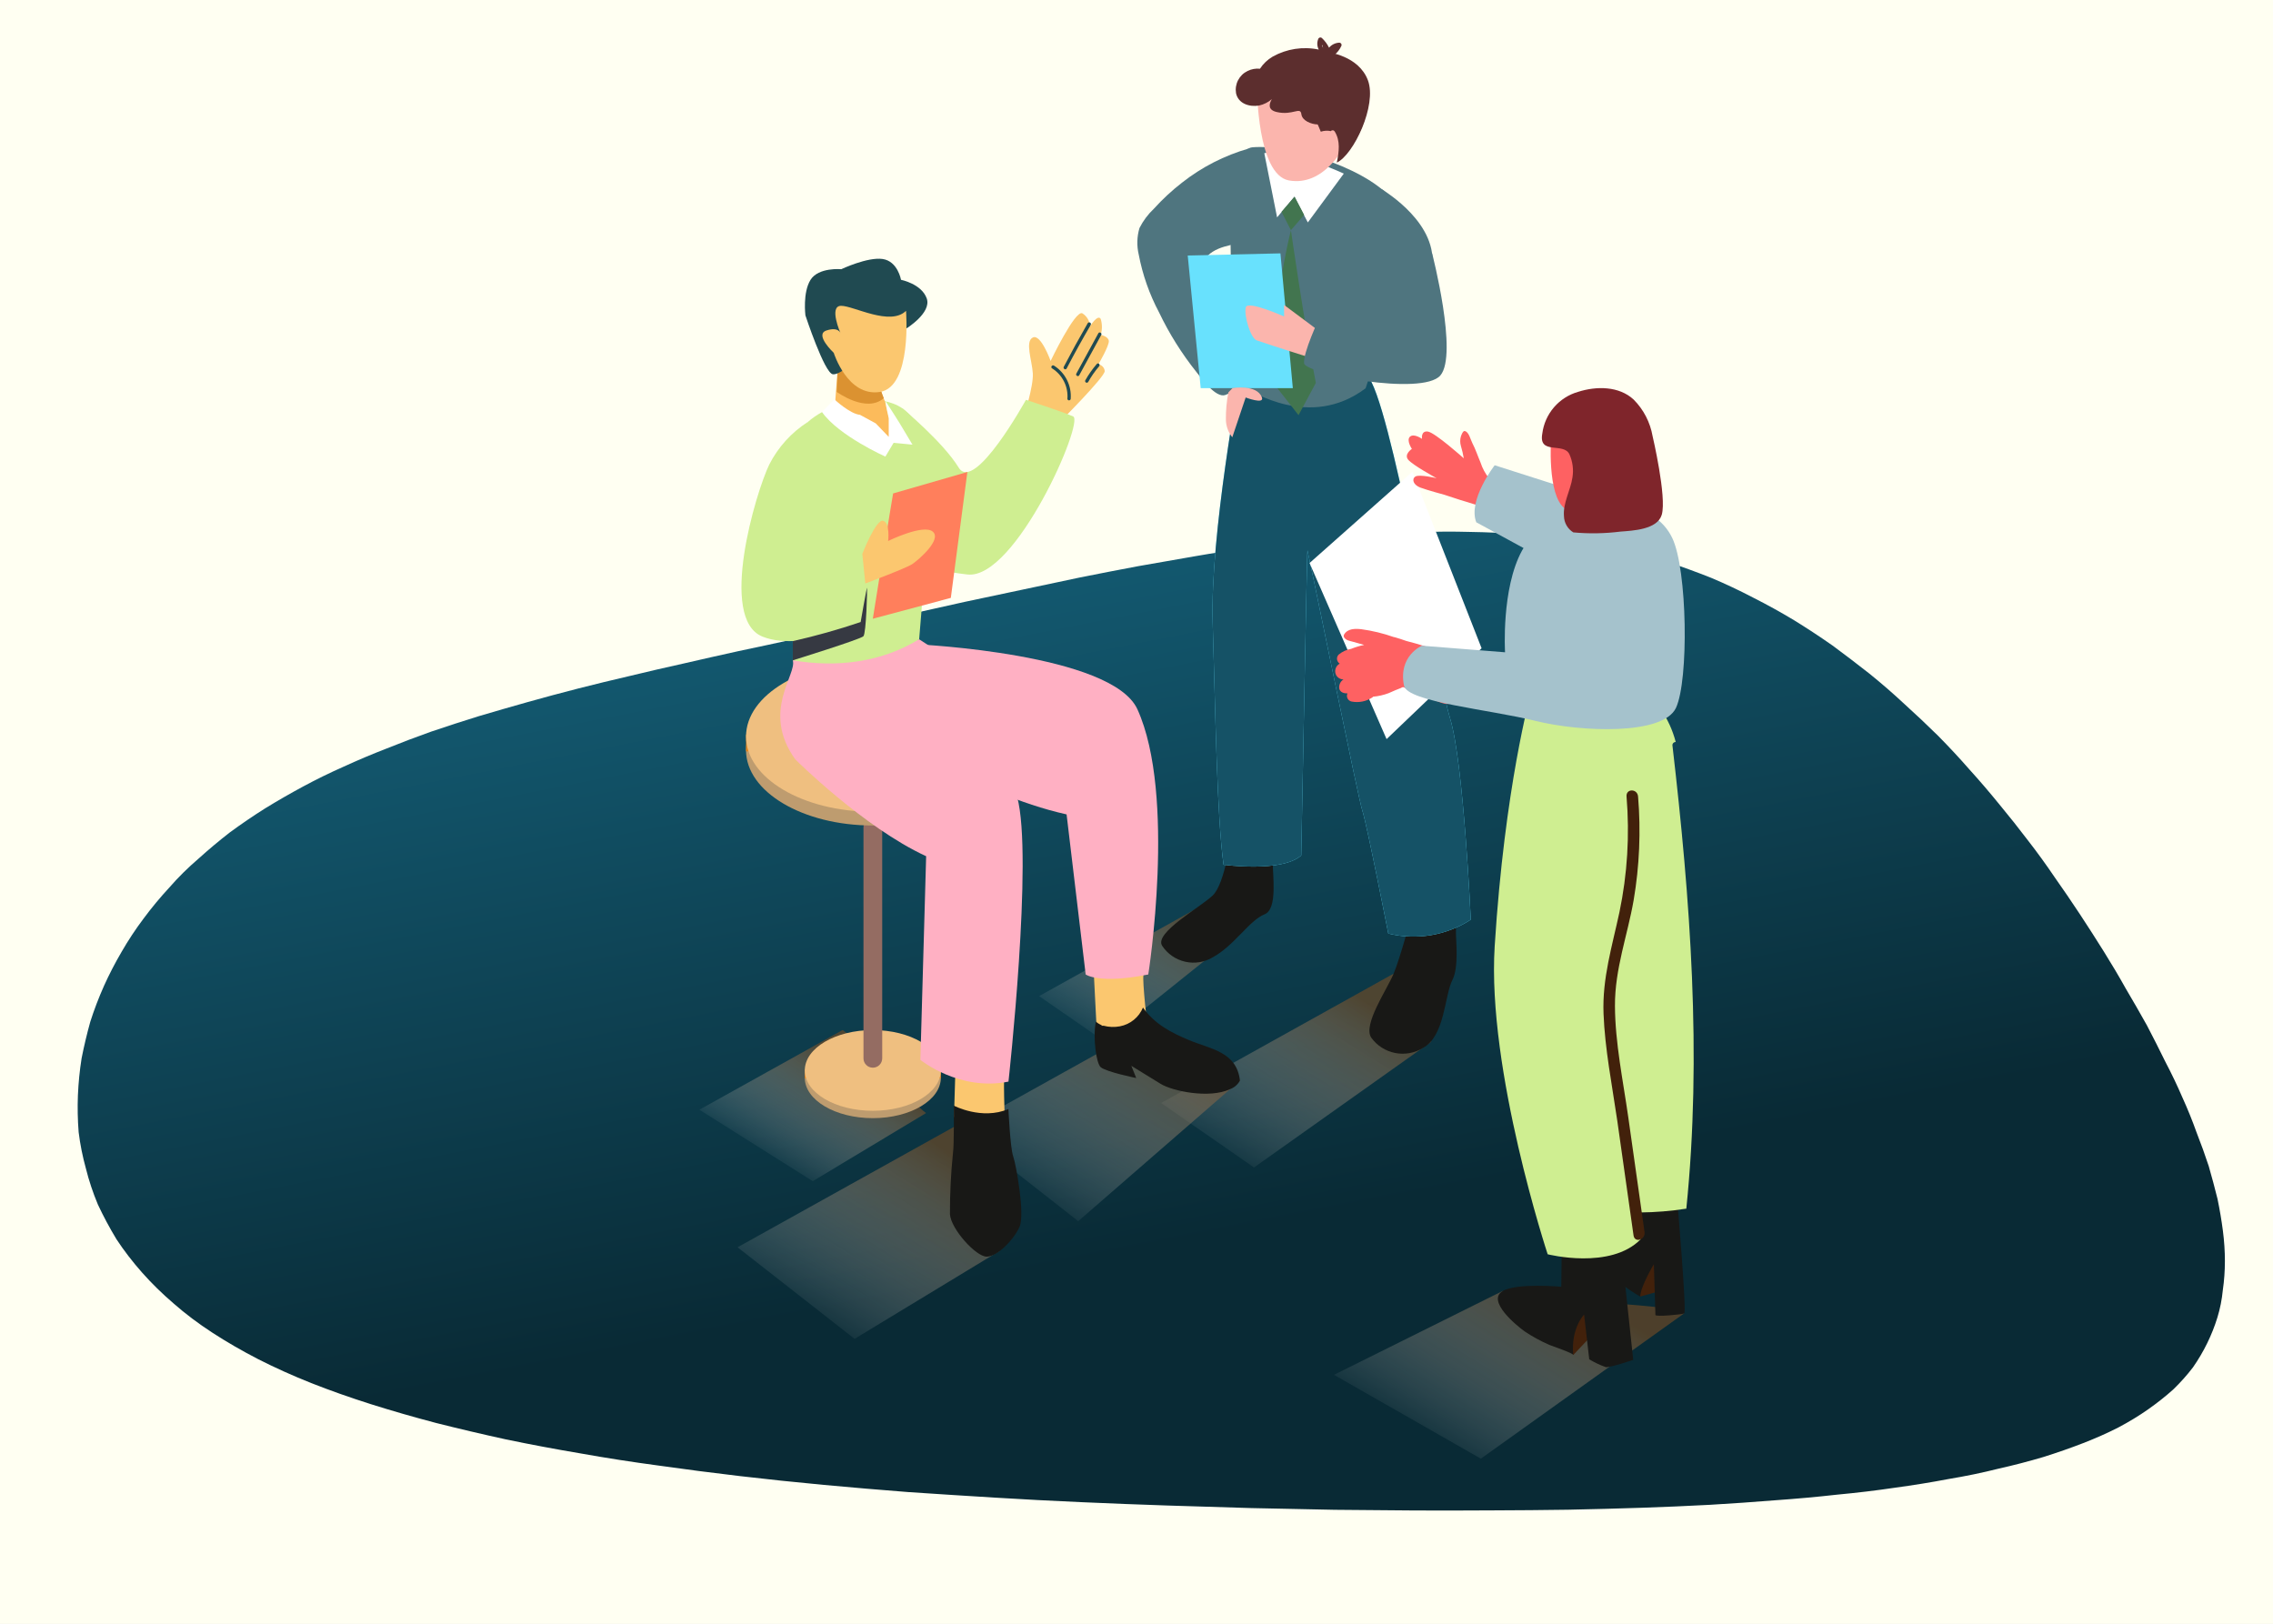 <svg width="182" height="130" viewBox="0 0 182 130" fill="none" xmlns="http://www.w3.org/2000/svg">
<rect x="0" y="0" width="182" height="130" fill="#333333" stroke="none"/>
<g clip-path="url(#clip0_2049_1752)">
<rect width="1556" height="4011" transform="translate(-1122 -2974)" fill="white"/>
<path d="M-1117 -261H441V666H-1117V-261Z" fill="url(#paint0_linear_2049_1752)"/>
<path fill-rule="evenodd" clip-rule="evenodd" d="M-431.086 387.195C-429.631 387.611 -428.113 387.985 -426.53 388.317C-424.907 388.652 -423.222 388.953 -421.473 389.22C-419.685 389.489 -417.835 389.732 -415.923 389.949C-414.008 390.15 -412.052 390.332 -410.054 390.493C-408.015 390.641 -405.933 390.762 -403.809 390.855C-401.647 390.966 -399.461 391.04 -397.251 391.077C-395.043 391.13 -392.792 391.163 -390.5 391.175C-388.209 391.187 -385.894 391.178 -383.558 391.148C-381.221 391.117 -378.864 391.073 -376.484 391.015C-374.143 390.939 -371.781 390.856 -369.398 390.768C-367.015 390.679 -364.631 390.575 -362.245 390.457C-359.859 390.338 -357.491 390.21 -355.143 390.073C-352.794 389.937 -350.485 389.798 -348.215 389.656C-345.903 389.502 -343.612 389.346 -341.34 389.189C-339.106 389.015 -336.911 388.845 -334.757 388.68C-332.562 388.503 -330.426 388.322 -328.349 388.137C-326.232 387.955 -324.174 387.769 -322.175 387.579C-320.135 387.377 -318.154 387.17 -316.232 386.96C-314.31 386.75 -312.426 386.529 -310.581 386.299C-308.775 386.066 -307.007 385.822 -305.277 385.569C-303.55 385.331 -301.879 385.073 -300.266 384.797C-298.615 384.539 -297.041 384.26 -295.543 383.961C-294.048 383.677 -292.609 383.374 -291.228 383.052C-289.809 382.748 -288.486 382.422 -287.26 382.075C-285.996 381.745 -284.79 381.397 -283.64 381.029C-282.53 380.659 -281.478 380.277 -280.484 379.884C-279.49 379.491 -278.573 379.086 -277.734 378.667C-276.893 378.234 -276.13 377.787 -275.445 377.328C-274.759 376.869 -274.132 376.399 -273.562 375.917C-273.032 375.433 -272.559 374.929 -272.143 374.407C-271.766 373.882 -271.448 373.346 -271.187 372.798C-270.926 372.25 -270.723 371.691 -270.579 371.12C-270.434 370.549 -270.367 369.966 -270.377 369.37C-270.349 368.777 -270.378 368.172 -270.465 367.555C-270.552 366.939 -270.698 366.311 -270.901 365.672C-271.104 365.033 -271.346 364.383 -271.626 363.724C-271.945 363.062 -272.284 362.399 -272.643 361.734C-273.04 361.067 -273.476 360.39 -273.951 359.702C-274.386 359.017 -274.879 358.321 -275.431 357.613C-275.944 356.923 -276.516 356.222 -277.146 355.509C-277.736 354.799 -278.346 354.087 -278.976 353.374C-279.645 352.659 -280.334 351.942 -281.042 351.224C-281.711 350.509 -282.419 349.791 -283.167 349.07C-283.914 348.35 -284.681 347.628 -285.468 346.905C-286.255 346.182 -287.062 345.465 -287.89 344.754C-288.678 344.047 -289.507 343.351 -290.378 342.668C-291.247 341.97 -292.137 341.286 -293.048 340.616C-293.958 339.931 -294.89 339.267 -295.844 338.624C-296.759 337.985 -297.715 337.357 -298.712 336.743C-299.71 336.143 -300.73 335.557 -301.772 334.986C-302.774 334.416 -303.818 333.867 -304.904 333.338C-305.991 332.825 -307.08 332.326 -308.171 331.842C-309.304 331.371 -310.439 330.931 -311.578 330.521C-312.756 330.108 -313.939 329.733 -315.126 329.396C-316.311 329.044 -317.521 328.728 -318.754 328.449C-320.028 328.182 -321.306 327.946 -322.587 327.74C-323.87 327.55 -325.177 327.396 -326.507 327.278C-327.838 327.161 -329.174 327.081 -330.513 327.039C-331.894 327.01 -333.278 327.011 -334.665 327.043C-336.092 327.072 -337.523 327.138 -338.959 327.243C-340.393 327.333 -341.831 327.46 -343.273 327.625C-344.755 327.788 -346.239 327.973 -347.726 328.182C-349.213 328.39 -350.703 328.621 -352.195 328.874C-353.689 329.143 -355.204 329.426 -356.741 329.722C-358.276 330.003 -359.814 330.315 -361.356 330.657C-362.857 330.987 -364.378 331.322 -365.92 331.664C-367.464 332.021 -369.008 332.386 -370.554 332.758C-372.101 333.146 -373.648 333.533 -375.195 333.92C-376.742 334.308 -378.289 334.695 -379.837 335.083C-381.344 335.473 -382.873 335.869 -384.422 336.271C-385.93 336.661 -387.457 337.05 -389.004 337.438C-390.512 337.828 -392.019 338.21 -393.525 338.585C-394.992 338.962 -396.479 339.338 -397.985 339.713C-399.452 340.091 -400.899 340.469 -402.327 340.849C-403.794 341.227 -405.221 341.607 -406.61 341.989C-408.037 342.369 -409.426 342.752 -410.775 343.137C-412.165 343.534 -413.516 343.935 -414.827 344.337C-416.139 344.74 -417.431 345.144 -418.703 345.55C-419.978 345.97 -421.233 346.399 -422.47 346.838C-423.667 347.279 -424.847 347.736 -426.008 348.209C-427.168 348.668 -428.291 349.144 -429.375 349.638C-430.459 350.117 -431.505 350.621 -432.515 351.15C-433.525 351.68 -434.496 352.219 -435.43 352.769C-436.364 353.334 -437.262 353.916 -438.122 354.517C-438.942 355.119 -439.725 355.74 -440.471 356.378C-441.256 357.014 -441.965 357.677 -442.598 358.369C-443.27 359.058 -443.885 359.765 -444.444 360.492C-445 361.204 -445.5 361.942 -445.944 362.707C-446.386 363.457 -446.769 364.21 -447.094 364.968C-447.42 365.74 -447.687 366.516 -447.895 367.297C-448.065 368.079 -448.194 368.857 -448.282 369.63C-448.332 370.405 -448.323 371.184 -448.255 371.967C-448.185 372.735 -448.055 373.499 -447.866 374.26C-447.636 375.008 -447.326 375.753 -446.937 376.496C-446.586 377.221 -446.154 377.936 -445.642 378.641C-445.089 379.334 -444.475 380.015 -443.801 380.685C-443.086 381.343 -442.289 381.975 -441.409 382.582C-440.53 383.189 -439.568 383.763 -438.523 384.305C-437.48 384.861 -436.334 385.379 -435.084 385.857C-433.834 386.336 -432.502 386.782 -431.086 387.195Z" fill="url(#paint1_linear_2049_1752)"/>
<path fill-rule="evenodd" clip-rule="evenodd" d="M-5.265 112.434C-3.879 113.14 -2.423 113.799 -0.897 114.41C0.667 115.028 2.299 115.608 3.999 116.15C5.737 116.7 7.541 117.222 9.411 117.716C11.285 118.19 13.204 118.642 15.166 119.071C17.172 119.489 19.224 119.875 21.322 120.229C23.456 120.61 25.618 120.945 27.809 121.235C29.997 121.545 32.229 121.833 34.505 122.098C36.782 122.364 39.084 122.604 41.411 122.818C43.738 123.032 46.088 123.229 48.462 123.411C50.8 123.566 53.16 123.714 55.541 123.857C57.923 123.999 60.308 124.122 62.697 124.224C65.086 124.327 67.458 124.416 69.812 124.491C72.167 124.567 74.483 124.634 76.76 124.694C79.079 124.742 81.38 124.786 83.661 124.827C85.907 124.839 88.113 124.854 90.278 124.872C92.486 124.877 94.635 124.87 96.727 124.853C98.858 124.842 100.93 124.821 102.944 124.788C105.001 124.742 107 124.686 108.942 124.617C110.883 124.549 112.787 124.463 114.655 124.36C116.484 124.249 118.276 124.12 120.032 123.974C121.784 123.848 123.482 123.69 125.125 123.502C126.804 123.34 128.409 123.144 129.94 122.912C131.468 122.7 132.942 122.457 134.362 122.183C135.816 121.936 137.178 121.65 138.447 121.326C139.751 121.028 141 120.7 142.196 120.34C143.353 119.972 144.454 119.584 145.499 119.173C146.544 118.763 147.514 118.328 148.408 117.867C149.306 117.387 150.129 116.881 150.877 116.35C151.625 115.819 152.316 115.267 152.952 114.693C153.549 114.112 154.092 113.5 154.581 112.856C155.031 112.204 155.425 111.532 155.763 110.838C156.102 110.143 156.384 109.428 156.61 108.691C156.836 107.954 156.987 107.192 157.063 106.404C157.177 105.625 157.235 104.824 157.238 104.001C157.24 103.179 157.186 102.335 157.076 101.47C156.966 100.605 156.82 99.722 156.637 98.822C156.415 97.914 156.174 97.002 155.913 96.086C155.614 95.163 155.278 94.222 154.906 93.264C154.572 92.313 154.182 91.341 153.737 90.348C153.325 89.382 152.858 88.394 152.335 87.386C151.851 86.385 151.347 85.38 150.824 84.371C150.262 83.355 149.681 82.334 149.081 81.31C148.519 80.294 147.918 79.27 147.279 78.238C146.64 77.207 145.982 76.171 145.304 75.132C144.627 74.092 143.928 73.059 143.207 72.032C142.526 71.012 141.802 70.005 141.035 69.01C140.272 67.995 139.486 66.996 138.677 66.012C137.871 65.01 137.041 64.032 136.185 63.081C135.368 62.138 134.508 61.206 133.606 60.287C132.7 59.388 131.77 58.504 130.818 57.637C129.904 56.777 128.945 55.939 127.942 55.123C126.935 54.327 125.924 53.551 124.909 52.795C123.852 52.051 122.787 51.346 121.714 50.681C120.602 50.008 119.481 49.385 118.349 48.811C117.222 48.218 116.065 47.67 114.88 47.168C113.652 46.678 112.416 46.227 111.172 45.816C109.924 45.425 108.647 45.08 107.341 44.78C106.035 44.48 104.719 44.23 103.394 44.029C102.025 43.841 100.649 43.692 99.266 43.582C97.843 43.465 96.411 43.398 94.969 43.38C93.53 43.342 92.082 43.353 90.625 43.414C89.128 43.468 87.626 43.551 86.118 43.664C84.61 43.776 83.096 43.919 81.576 44.091C80.052 44.283 78.505 44.491 76.934 44.715C75.368 44.919 73.794 45.163 72.212 45.446C70.672 45.718 69.111 45.995 67.529 46.278C65.943 46.581 64.355 46.894 62.765 47.217C61.171 47.56 59.577 47.903 57.983 48.245C56.39 48.588 54.796 48.931 53.202 49.273C51.647 49.624 50.07 49.98 48.472 50.343C46.917 50.693 45.343 51.039 43.749 51.382C42.194 51.733 40.64 52.073 39.089 52.404C37.576 52.742 36.044 53.076 34.493 53.407C32.98 53.745 31.487 54.087 30.013 54.433C28.5 54.771 27.026 55.117 25.591 55.471C24.117 55.816 22.682 56.17 21.285 56.531C19.846 56.904 18.445 57.285 17.083 57.674C15.721 58.062 14.378 58.455 13.055 58.851C11.728 59.267 10.418 59.697 9.125 60.141C7.871 60.592 6.633 61.067 5.41 61.565C4.19 62.044 3.006 62.55 1.856 63.083C0.71 63.597 -0.403 64.148 -1.483 64.736C-2.563 65.325 -3.607 65.931 -4.614 66.554C-5.625 67.197 -6.601 67.868 -7.542 68.566C-8.445 69.272 -9.313 70.005 -10.146 70.766C-11.018 71.519 -11.819 72.317 -12.548 73.16C-13.316 73.996 -14.029 74.863 -14.689 75.76C-15.345 76.639 -15.949 77.558 -16.5 78.519C-17.048 79.459 -17.538 80.412 -17.969 81.375C-18.405 82.359 -18.783 83.353 -19.102 84.36C-19.384 85.374 -19.624 86.386 -19.824 87.395C-19.985 88.413 -20.088 89.441 -20.134 90.482C-20.175 91.502 -20.157 92.524 -20.078 93.547C-19.957 94.559 -19.757 95.576 -19.478 96.598C-19.233 97.593 -18.907 98.583 -18.5 99.569C-18.05 100.542 -17.538 101.508 -16.965 102.465C-16.349 103.41 -15.648 104.33 -14.861 105.226C-14.075 106.123 -13.201 106.985 -12.241 107.813C-11.284 108.66 -10.219 109.468 -9.046 110.235C-7.873 111.002 -6.612 111.735 -5.265 112.434Z" fill="url(#paint2_linear_2049_1752)"/>
<path style="mix-blend-mode:multiply" opacity="0.63" d="M44.472 82.465L33 88.845L42.076 94.569L51.152 89.112C50.252 88.531 45.381 83.037 44.472 82.465Z" fill="url(#paint3_linear_2049_1752)"/>
<path style="mix-blend-mode:multiply" opacity="0.63" d="M97.317 103.359L83.814 110.072L95.572 116.784L111.858 105.146C110.4 104.209 98.789 104.283 97.317 103.359Z" fill="url(#paint4_linear_2049_1752)"/>
<path style="mix-blend-mode:multiply" opacity="0.63" d="M88.55 77.973L69.969 88.309L77.41 93.47L91.611 83.397C90.166 82.455 90.023 78.896 88.55 77.973Z" fill="url(#paint5_linear_2049_1752)"/>
<path style="mix-blend-mode:multiply" opacity="0.63" d="M73.127 72.562L60.201 79.75L65.408 83.356L77.281 73.85C76.248 73.2 74.152 73.223 73.127 72.562Z" fill="url(#paint6_linear_2049_1752)"/>
<path style="mix-blend-mode:multiply" opacity="0.63" d="M54.638 89.523L36.057 99.86L45.428 107.191L57.038 100.151C55.58 99.227 56.115 90.447 54.638 89.523Z" fill="url(#paint7_linear_2049_1752)"/>
<path style="mix-blend-mode:multiply" opacity="0.63" d="M75.762 85.953C74.527 85.726 73.312 85.402 72.129 84.984C70.702 84.467 69.16 83.723 68.297 82.449L53.963 90.422L63.334 97.771L76.311 86.493C76.098 86.347 75.912 86.164 75.762 85.953Z" fill="url(#paint8_linear_2049_1752)"/>
<path d="M93.268 71.723C92.709 71.723 91.929 72.314 91.421 72.563L90.036 73.251C90.036 73.251 89.113 76.722 88.573 77.992C88.033 79.261 86.121 82.04 86.791 83.07C87.25 83.709 87.934 84.149 88.705 84.303C89.477 84.456 90.277 84.311 90.946 83.896C92.704 82.931 92.654 79.714 93.295 78.463C93.822 77.429 93.577 75.231 93.577 74.769C93.603 73.745 93.499 72.721 93.268 71.723Z" fill="#181816"/>
<path d="M78.795 65.426C78.236 65.426 77.456 66.017 76.948 66.266L75.563 66.954C75.563 66.954 75.102 70.735 74.1 71.695C73.098 72.655 69.386 74.691 70.056 75.725C70.482 76.369 71.14 76.824 71.893 76.996C72.646 77.168 73.436 77.044 74.1 76.648C75.859 75.683 77.013 73.703 78.255 73.2C79.335 72.771 78.878 69.968 78.919 69.045C79.043 67.839 79.001 66.621 78.795 65.426Z" fill="#181816"/>
<path d="M76.283 30.059C76.283 30.059 73.883 42.837 74.1 49.845C74.317 56.852 74.437 65.434 74.972 69.234C74.972 69.234 79.617 69.88 81.191 68.49C81.191 68.49 81.652 43.931 81.689 44.069C82.4 47.301 85.738 63.856 86.093 64.936C86.449 66.016 88.162 74.741 88.162 74.741C89.28 75.018 90.444 75.062 91.58 74.871C92.716 74.68 93.802 74.257 94.768 73.629C94.768 73.629 94.191 61.058 93.115 57.531C92.039 54.004 88.286 31.794 86.463 30.059" fill="#68E1FD"/>
<path d="M76.283 30.059C76.283 30.059 73.883 42.837 74.1 49.845C74.317 56.852 74.437 65.434 74.972 69.234C74.972 69.234 79.617 69.88 81.191 68.49C81.191 68.49 81.652 43.931 81.689 44.069C82.4 47.301 85.738 63.856 86.093 64.936C86.449 66.016 88.162 74.741 88.162 74.741C89.28 75.018 90.444 75.062 91.58 74.871C92.716 74.68 93.802 74.257 94.768 73.629C94.768 73.629 94.191 61.058 93.115 57.531C92.039 54.004 88.286 31.794 86.463 30.059" fill="#155266"/>
<path d="M86.343 31.089C86.343 31.089 90.452 19.142 88.79 16.409C87.128 13.676 80.48 11.524 77.286 11.792C74.091 12.06 76.141 30.941 76.644 31.08C77.147 31.218 81.861 34.459 86.343 31.089Z" fill="#4F757F"/>
<path d="M87.7 15.178L82.715 13.109C81.81 17.492 80.871 21.865 79.898 26.229L86.86 27.453C86.86 27.453 91.015 25.172 91.643 21.553C92.27 17.934 87.889 15.344 87.7 15.178Z" fill="#4F757F"/>
<path d="M77.651 18.991C77.651 18.991 76.986 12.463 76.986 11.891C75.047 12.446 73.235 13.372 71.65 14.619C70.839 15.248 70.085 15.946 69.397 16.706C68.924 17.151 68.531 17.676 68.238 18.257C68.033 18.946 68.012 19.676 68.178 20.376C68.485 21.995 69.035 23.559 69.808 25.015C70.619 26.712 71.621 28.31 72.794 29.779C73.159 30.241 74.336 31.889 75.103 31.626C76.64 31.09 77.282 29.318 77.282 29.318C77.282 29.318 76.571 27.933 75.804 26.192C75.343 25.168 73.307 22.846 73.034 21.257C73.236 20.985 73.455 20.726 73.69 20.482C74.701 19.476 76.391 19.646 77.651 18.991Z" fill="#4F757F"/>
<path d="M78.232 12.265L79.257 17.403L80.642 15.75L81.718 17.809L84.599 13.899C84.599 13.899 80.181 11.84 78.232 12.265Z" fill="white"/>
<path d="M83.776 9.968C83.028 10.799 81.588 10.43 80.642 10.208C79.492 9.95 78.172 9.253 78.274 7.9C78.274 7.692 77.969 7.697 77.95 7.9C77.844 9.327 79.141 10.208 80.374 10.495C81.468 10.767 83.144 11.182 83.998 10.213C84.141 10.042 83.915 9.811 83.776 9.968Z" fill="#009245"/>
<path d="M77.65 7.014C77.65 7.014 77.65 13.989 80.207 14.447C83.019 14.945 84.602 11.751 84.602 11.751C84.602 11.751 84.962 5.588 82.169 5.043C79.376 4.498 77.728 6.123 77.65 7.014Z" fill="#FBB5AD"/>
<path d="M82.618 11.056C82.618 11.056 83.296 8.378 84.044 9.26C84.792 10.142 82.83 12.09 82.83 12.09" fill="#FBB5AD"/>
<path d="M83.301 4.18C83.301 4.18 85.799 4.447 86.533 6.437C87.267 8.427 85.383 12.383 84.044 13.016L85.665 9.544L85.586 7.18L83.301 4.18Z" fill="#5C2E2E"/>
<path d="M86.482 7.327C86.279 5.942 85.356 5.258 84.151 4.557C84.052 4.498 83.952 4.444 83.851 4.395C84.082 4.205 84.269 3.965 84.395 3.693C84.411 3.666 84.42 3.634 84.42 3.602C84.42 3.57 84.412 3.538 84.396 3.51C84.38 3.482 84.357 3.459 84.33 3.442C84.302 3.426 84.27 3.417 84.238 3.416C84.081 3.423 83.927 3.462 83.785 3.531C83.644 3.6 83.518 3.698 83.417 3.818C83.275 3.531 83.085 3.272 82.853 3.052C82.831 3.03 82.803 3.014 82.772 3.006C82.742 2.998 82.71 2.998 82.679 3.006C82.649 3.014 82.621 3.029 82.598 3.051C82.575 3.073 82.558 3.1 82.549 3.13C82.494 3.265 82.47 3.41 82.478 3.556C82.486 3.701 82.526 3.842 82.595 3.97C81.336 3.705 80.024 3.905 78.902 4.534C78.492 4.773 78.145 5.105 77.886 5.503C77.545 5.468 77.201 5.531 76.894 5.683C76.567 5.84 76.3 6.098 76.134 6.42C75.967 6.741 75.91 7.108 75.97 7.465C76.15 8.301 77.041 8.582 77.817 8.448C78.195 8.366 78.545 8.19 78.837 7.936C78.611 8.319 78.496 8.804 79.234 8.97C80.513 9.266 81.122 8.508 81.201 9.141C81.265 9.663 81.986 9.953 82.507 9.963C82.544 10.041 82.641 10.253 82.757 10.544C83.015 10.458 83.293 10.442 83.56 10.498C83.58 10.475 83.606 10.457 83.635 10.446C83.663 10.434 83.694 10.43 83.725 10.434C83.756 10.437 83.785 10.447 83.811 10.464C83.837 10.481 83.858 10.504 83.874 10.53C84.335 11.292 84.215 12.123 84.044 13C84.736 12.406 85.305 11.683 85.72 10.872C86.317 9.791 86.582 8.558 86.482 7.327ZM82.849 3.587L82.904 3.666C82.901 3.686 82.901 3.706 82.904 3.726C82.904 3.786 82.946 3.841 82.973 3.901C82.906 3.809 82.863 3.701 82.849 3.587Z" fill="#5C2E2E"/>
<path d="M79.612 16.96L80.364 18.428L81.421 17.209L80.66 15.746L79.612 16.96Z" fill="#42754F"/>
<path d="M80.365 18.43C80.365 18.43 81.422 25.816 82.359 30.659L80.974 33.239L79.257 31.051C79.257 31.051 78.518 26.001 80.365 18.43Z" fill="#42754F"/>
<path d="M80.517 31.074L79.524 20.285L72.101 20.456L73.14 31.074H80.517Z" fill="#68E1FD"/>
<path d="M83.048 26.824L79.816 24.414V25.337C79.816 25.337 76.894 24.031 76.751 24.603C76.589 25.245 77.129 27.078 77.628 27.253C78.126 27.429 80.186 28.089 80.186 28.089L81.815 28.606L83.048 26.824Z" fill="#FBB5AD"/>
<path d="M91.671 20.285C91.671 20.285 93.772 28.396 92.326 30.063C90.882 31.729 81.506 29.924 81.418 29.084C81.33 28.244 82.614 25.516 82.614 25.516L87.849 26.088" fill="#4F757F"/>
<path d="M75.693 31.071C75.693 31.071 77.651 30.739 78.043 31.824C78.251 32.396 76.741 31.824 76.741 31.824L75.67 35.009C75.346 34.608 75.165 34.108 75.158 33.592C75.151 32.862 75.217 32.134 75.356 31.418L75.693 31.071Z" fill="#FBB5AD"/>
<path d="M57.458 85.463C57.306 85.897 57.458 89.802 57.458 89.802L53.386 89.433L53.599 82.379L57.458 85.463Z" fill="#FBC76F"/>
<path d="M53.373 88.519C53.373 88.519 55.607 89.697 57.744 88.792C57.744 88.792 57.888 91.899 58.123 92.568C58.358 93.237 59.083 97.217 58.635 98.223C58.188 99.23 56.867 100.61 56.004 100.61C55.141 100.61 53.128 98.385 53.063 97.203C53.057 95.576 53.138 93.951 53.303 92.333C53.405 91.71 53.373 88.519 53.373 88.519Z" fill="#181816"/>
<path d="M68.561 78.054C68.446 78.515 68.898 82.379 68.898 82.379L64.808 82.342L64.448 75.293L68.561 78.054Z" fill="#FBC76F"/>
<path d="M72.212 83.277C70.771 82.672 69.442 81.989 68.519 80.664C68.361 81.049 68.109 81.388 67.787 81.651C67.464 81.914 67.081 82.092 66.672 82.169C66.24 82.251 65.795 82.235 65.37 82.123H65.209V82.077C65.039 82.009 64.883 81.912 64.747 81.79C64.488 83.051 64.779 85.133 65.13 85.438C65.569 85.821 67.978 86.31 67.978 86.31L67.586 85.331L69.927 86.772C70.91 87.376 73.85 87.963 75.466 87.21C75.816 87.087 76.107 86.839 76.283 86.513C76.025 84.2 73.924 83.993 72.212 83.277Z" fill="#181816"/>
<path d="M46.887 89.522C49.895 89.522 52.334 88.075 52.334 86.29C52.334 84.505 49.895 83.059 46.887 83.059C43.878 83.059 41.44 84.505 41.44 86.29C41.44 88.075 43.878 89.522 46.887 89.522Z" fill="#BE9C6F"/>
<path d="M41.44 85.613V86.338H52.334V85.747" fill="#E0831E"/>
<path d="M46.887 88.932C49.895 88.932 52.334 87.485 52.334 85.7C52.334 83.915 49.895 82.469 46.887 82.469C43.878 82.469 41.44 83.915 41.44 85.7C41.44 87.485 43.878 88.932 46.887 88.932Z" fill="#EFBF80"/>
<path d="M46.891 65.496H46.886C46.474 65.496 46.139 65.831 46.139 66.244V84.733C46.139 85.146 46.474 85.481 46.886 85.481H46.891C47.304 85.481 47.639 85.146 47.639 84.733V66.244C47.639 65.831 47.304 65.496 46.891 65.496Z" fill="#946C62"/>
<path d="M46.886 66.092C52.493 66.092 57.038 63.395 57.038 60.067C57.038 56.74 52.493 54.043 46.886 54.043C41.28 54.043 36.735 56.74 36.735 60.067C36.735 63.395 41.28 66.092 46.886 66.092Z" fill="#BE9C6F"/>
<path d="M36.735 58.805V60.157H57.038V59.054" fill="#E0831E"/>
<path d="M46.886 64.99C52.493 64.99 57.038 62.293 57.038 58.966C57.038 55.639 52.493 52.941 46.886 52.941C41.28 52.941 36.735 55.639 36.735 58.966C36.735 62.293 41.28 64.99 46.886 64.99Z" fill="#EFBF80"/>
<path d="M47.819 58.38C47.819 58.38 54.882 63.527 62.402 65.203L63.93 78.018C63.93 78.018 64.997 78.812 68.944 78.018C68.944 78.018 71.21 63.67 68.071 56.783C66.035 52.328 50.529 51.594 50.529 51.594" fill="#FFB0C3"/>
<path d="M40.677 60.796C40.677 60.796 45.196 57.929 47.394 56.816L53.64 53.156L50.593 51.18L40.478 52.869C40.838 53.991 37.916 56.95 40.677 60.796Z" fill="#FFB0C3"/>
<path d="M58.982 33.327C58.982 33.327 59.762 30.927 59.697 29.888C59.633 28.849 59.056 27.34 59.697 27.021C60.339 26.703 61.124 28.9 61.124 28.9C61.124 28.9 63.072 24.824 63.658 25.082C63.841 25.193 63.993 25.348 64.1 25.533C64.207 25.717 64.266 25.926 64.272 26.139C64.272 26.139 64.896 25.114 65.136 25.539C65.262 25.954 65.262 26.398 65.136 26.813C65.136 26.813 65.713 26.915 65.782 27.275C65.851 27.635 64.946 29.172 64.946 29.172C65.079 29.191 65.202 29.254 65.294 29.351C65.386 29.448 65.443 29.574 65.454 29.708C65.487 30.169 61.784 33.863 61.784 33.863" fill="#FBC76F"/>
<path d="M49.25 32.69C49.25 32.69 52.505 35.382 53.765 37.441C55.025 39.5 59.148 32.012 59.148 32.012C59.148 32.012 62.014 32.935 62.928 33.341C63.843 33.748 58.312 46.429 54.467 45.995C50.621 45.561 50.773 44.809 50.773 44.809" fill="#CFEE91"/>
<path d="M40.479 52.867C43.978 53.458 47.533 53.051 50.598 51.177C51.06 45.743 51.438 40.315 50.852 34.858C50.847 34.815 50.847 34.772 50.852 34.729C50.511 33.917 49.957 33.212 49.25 32.688C47.468 31.488 44.564 32.074 42.842 32.984C42.426 33.207 42.036 33.477 41.679 33.787C39.777 40.001 40.543 46.459 40.479 52.867Z" fill="#CFEE91"/>
<path d="M47.237 30.129L44.08 29.469L43.816 32.959C43.816 32.959 46.199 35.396 48.548 35.059L47.865 32.151C47.58 31.503 47.369 30.825 47.237 30.129Z" fill="#FCBB5B"/>
<path d="M47.312 30.457C46.279 29.996 45.194 29.665 44.08 29.469L43.997 31.375C43.997 31.375 46.361 33.111 47.764 31.878C47.575 31.418 47.424 30.942 47.312 30.457Z" fill="#DB9231"/>
<path d="M49.518 26.335C49.518 26.335 51.623 25.057 51.203 23.889C50.783 22.721 49.144 22.402 49.144 22.402C49.144 22.402 48.886 20.911 47.672 20.736C46.457 20.56 44.361 21.553 44.361 21.553C44.361 21.553 42.543 21.382 41.901 22.402C41.259 23.422 41.49 25.25 41.49 25.25C41.49 25.25 43.009 29.867 43.683 29.964C44.357 30.061 46.019 28.385 46.019 28.385" fill="#204A51"/>
<path d="M49.546 24.886C49.546 24.886 50.044 30.98 47.45 31.381C44.855 31.783 43.757 28.247 43.757 28.247C43.757 28.247 42.187 26.783 43.17 26.46C44.154 26.137 44.301 26.682 44.301 26.682C44.301 26.682 43.337 24.484 44.348 24.484C45.359 24.484 48.272 26.137 49.546 24.886Z" fill="#FBC76F"/>
<path d="M43.816 31.977C43.816 31.977 45.053 33.14 45.866 33.214L47.122 33.897L48.16 34.977V33.477C48.16 33.477 47.851 32.124 47.902 32.138C47.953 32.152 49.028 33.874 49.028 33.874L50.062 35.6L48.553 35.453L47.892 36.556C47.892 36.556 44.144 34.885 42.815 32.983L43.816 31.977Z" fill="white"/>
<path d="M64.091 25.882C63.43 27.027 62.791 28.189 62.176 29.368C62.097 29.52 62.328 29.654 62.407 29.502C63.022 28.32 63.665 27.157 64.336 26.012C64.353 25.979 64.357 25.941 64.346 25.906C64.335 25.871 64.311 25.842 64.278 25.825C64.246 25.808 64.208 25.804 64.173 25.815C64.138 25.826 64.109 25.85 64.091 25.882Z" fill="#204A51"/>
<path d="M64.946 26.681L63.182 29.913C63.099 30.061 63.33 30.195 63.413 30.047L65.177 26.815C65.26 26.668 65.029 26.534 64.946 26.681Z" fill="#204A51"/>
<path d="M64.822 29.14C64.471 29.545 64.162 29.984 63.899 30.451C63.884 30.481 63.882 30.516 63.892 30.548C63.902 30.58 63.923 30.607 63.952 30.624C63.981 30.641 64.016 30.646 64.049 30.639C64.081 30.631 64.11 30.612 64.129 30.584C64.379 30.136 64.673 29.714 65.007 29.324C65.122 29.195 64.947 29.006 64.822 29.14Z" fill="#204A51"/>
<path d="M61.382 29.266C61.229 29.188 61.096 29.414 61.248 29.497C61.656 29.754 61.985 30.118 62.2 30.55C62.415 30.981 62.507 31.463 62.467 31.944C62.472 31.974 62.489 32.002 62.513 32.022C62.537 32.042 62.567 32.053 62.598 32.053C62.629 32.053 62.66 32.042 62.684 32.022C62.708 32.002 62.724 31.974 62.73 31.944C62.772 31.417 62.669 30.888 62.431 30.416C62.194 29.944 61.831 29.546 61.382 29.266Z" fill="#204A51"/>
<path d="M41.679 33.785C40.367 34.627 39.302 35.803 38.595 37.192C37.515 39.422 34.501 49.518 38.041 50.963C41.582 52.408 47.736 49.116 47.736 49.116L47.367 43.738L42.062 44.5" fill="#CFEE91"/>
<path d="M48.512 39.506C48.465 39.677 46.887 49.538 46.887 49.538L53.133 47.867L54.458 37.789L48.512 39.506Z" fill="#FF7F5C"/>
<path d="M46.046 44.345C46.046 44.345 47.15 41.52 47.718 41.695C48.285 41.871 48.115 43.311 48.115 43.311C48.115 43.311 50.94 41.926 51.688 42.563C52.436 43.2 50.557 44.816 50.053 45.158C49.55 45.499 46.286 46.713 46.286 46.713L46.046 44.345Z" fill="#FBC76F"/>
<path d="M40.479 51.33C42.316 50.916 44.129 50.406 45.913 49.802C45.913 49.802 46.402 46.977 46.425 47.065C46.448 47.152 46.36 50.693 46.134 50.938C45.908 51.182 40.479 52.867 40.479 52.867V51.33Z" fill="#363942"/>
<path d="M40.677 60.795C40.677 60.795 46.139 66.242 51.157 68.55L50.695 84.856C50.695 84.856 53.806 87.39 57.749 86.596C57.749 86.596 59.743 68.537 58.446 63.814C57.149 59.091 48.567 55.121 48.567 55.121" fill="#FFB0C3"/>
<path d="M81.856 45.077L90.092 37.773L95.632 51.9L88.024 59.175L81.856 45.077Z" fill="white"/>
<path d="M96.254 38.331C95.938 37.942 95.697 37.498 95.543 37.02C95.322 36.508 95.151 35.972 94.892 35.478C94.749 35.206 94.615 34.555 94.269 34.509C94.14 34.486 94.001 34.846 93.974 34.943C93.901 35.19 93.901 35.453 93.974 35.7C94.073 36.025 94.15 36.357 94.205 36.693C94.205 36.693 91.896 34.624 91.324 34.55C90.751 34.477 90.862 35.137 90.862 35.137C90.862 35.137 90.211 34.675 89.897 34.961C89.584 35.248 90.05 35.94 90.05 35.94C90.05 35.94 89.403 36.36 89.745 36.794C90.087 37.228 92.026 38.285 92.026 38.285C92.026 38.285 90.641 37.948 90.327 38.156C90.013 38.364 90.17 38.825 90.719 39.033C91.269 39.241 92.644 39.61 92.644 39.61C92.644 39.61 94.929 40.381 95.876 40.593C96.822 40.806 100.104 42.902 100.104 42.902L100.52 39.906C100.308 39.878 96.67 38.724 96.254 38.331Z" fill="#FE6162"/>
<path d="M106.651 40.435L96.68 37.25C96.68 37.25 94.51 40.052 95.207 41.816L99.569 44.193" fill="#A5C2CC"/>
<path d="M108.341 103.8L110.511 103.2L110.169 100.555C110.169 100.555 107.824 100.947 108.341 103.8Z" fill="#42210B"/>
<path d="M111.3 96.109C111.3 96.109 112.066 105.051 111.858 105.153C111.651 105.254 109.55 105.434 109.55 105.282C109.55 105.13 109.426 101.215 109.426 101.215C109.426 101.215 108.382 102.941 108.327 103.805C108.327 103.805 105.834 102.383 105.368 101.243C104.901 100.102 106.434 95.329 107.016 95.07" fill="#181816"/>
<path d="M102.971 108.487L105.427 105.879L103.825 103.848C103.825 103.848 102.339 107.139 102.971 108.487Z" fill="#42210B"/>
<path d="M106.624 98.144L107.773 108.873C107.773 108.873 105.927 109.501 105.58 109.455C105.116 109.293 104.671 109.083 104.251 108.827L103.84 105.249C103.84 105.249 102.774 106.316 102.968 108.481C102.968 108.333 101.273 107.77 101.052 107.673C100.368 107.374 99.711 107.016 99.09 106.602C98.439 106.14 96.01 104.151 97.312 103.37C98.42 102.692 102.012 103.02 102.012 103.02L102.063 98.592" fill="#181816"/>
<path d="M110.917 59.715C110.908 59.678 110.909 59.638 110.918 59.6C110.927 59.562 110.945 59.527 110.97 59.497C110.995 59.467 111.026 59.443 111.062 59.428C111.098 59.412 111.136 59.405 111.175 59.406C110.932 58.463 110.524 57.571 109.97 56.77L99.57 55.547C99.57 55.547 97.483 62.97 96.68 75.758C96.056 85.674 100.922 100.419 100.922 100.419C100.922 100.419 105.959 101.698 108.378 99.209L108.281 97.072C109.535 97.063 110.786 96.961 112.025 96.767C113.285 84.451 112.339 71.968 110.917 59.715Z" fill="#CFEE91"/>
<path d="M108.678 98.63L107.376 89.444C106.961 86.517 106.324 83.507 106.31 80.539C106.296 77.57 107.311 74.911 107.805 72.081C108.273 69.337 108.392 66.545 108.161 63.772C108.11 63.125 107.182 63.121 107.238 63.772C107.496 66.868 107.305 69.986 106.67 73.028C106.088 75.747 105.285 78.327 105.396 81.157C105.506 83.987 106.079 86.877 106.494 89.712L107.796 98.898C107.879 99.544 108.77 99.267 108.678 98.63Z" fill="#42210B"/>
<path d="M93.18 53.891C93.215 53.787 93.215 53.676 93.18 53.572H93.245C93.357 53.591 93.472 53.568 93.568 53.508L93.67 53.535C94.242 53.715 94.478 52.815 93.905 52.612C93.444 52.469 92.982 52.34 92.52 52.215H92.479C91.535 51.864 90.573 51.563 89.598 51.315C89.29 51.204 88.973 51.102 88.647 51.01H88.615C87.769 50.71 86.895 50.498 86.006 50.377C85.517 50.322 84.912 50.313 84.621 50.798C84.601 50.833 84.591 50.873 84.591 50.913C84.591 50.954 84.601 50.993 84.621 51.029C84.788 51.282 85.051 51.301 85.342 51.384L86.228 51.633C85.876 51.706 85.532 51.81 85.199 51.943C84.829 52.007 84.482 52.166 84.192 52.404C84.115 52.48 84.067 52.579 84.056 52.687C84.046 52.794 84.072 52.901 84.132 52.99C84.167 53.048 84.215 53.096 84.271 53.134C84.111 53.219 83.992 53.364 83.939 53.537C83.886 53.71 83.904 53.897 83.989 54.057C84.048 54.16 84.133 54.246 84.236 54.306C84.339 54.365 84.456 54.395 84.575 54.394C84.448 54.472 84.348 54.588 84.289 54.725C84.229 54.862 84.213 55.014 84.243 55.16C84.331 55.442 84.608 55.516 84.894 55.516C84.864 55.579 84.849 55.649 84.849 55.719C84.85 55.789 84.867 55.858 84.899 55.921C84.93 55.984 84.976 56.039 85.032 56.081C85.088 56.124 85.153 56.153 85.222 56.167C85.791 56.278 86.382 56.164 86.87 55.848C86.899 55.831 86.924 55.807 86.944 55.779C87.368 55.742 87.786 55.647 88.185 55.497C88.365 55.419 88.55 55.331 88.735 55.257L89.058 55.128C89.109 55.128 89.307 54.994 89.353 55.013L91.2 55.737C91.703 55.931 92.585 56.517 93.144 56.324C93.702 56.13 93.471 55.22 92.903 55.4C93.023 55.359 92.774 55.336 92.705 55.308L92.192 55.109C92.661 55.297 93.16 55.397 93.665 55.405C93.759 55.407 93.851 55.381 93.93 55.33C94.008 55.279 94.069 55.205 94.105 55.119C94.14 55.032 94.149 54.937 94.129 54.845C94.109 54.754 94.061 54.67 93.993 54.606C93.743 54.344 93.472 54.105 93.18 53.891Z" fill="#FE6162"/>
<path d="M106.651 40.438C106.651 40.438 100.871 40.438 98.872 44.075C97.197 47.127 97.51 52.223 97.51 52.223L90.853 51.697C90.853 51.697 88.942 52.496 89.418 54.896C89.676 56.203 96.282 56.807 99.93 57.712C103.576 58.617 110.16 58.88 111.194 56.678C112.228 54.476 112.117 45.599 110.894 43.064C109.67 40.53 106.651 40.438 106.651 40.438Z" fill="#A5C2CC"/>
<path d="M106.032 40.007C106.032 40.007 103.724 41.775 102.288 40.704C100.853 39.633 101.199 35.012 101.199 35.012C101.199 35.012 101.933 33.627 104.656 35.362C107.38 37.098 106.032 40.007 106.032 40.007Z" fill="#FE6162"/>
<path d="M106.956 40.626L106.896 40.516L105.446 40.977L105.418 41.051C105.94 40.899 106.453 40.756 106.956 40.626Z" fill="#7F252B"/>
<path d="M109.324 34.919C109.131 33.812 108.602 32.79 107.81 31.993C106.632 30.898 104.818 30.908 103.369 31.369C102.614 31.583 101.94 32.014 101.428 32.608C100.917 33.203 100.591 33.934 100.493 34.712C100.174 36.457 102.215 35.381 102.667 36.378C102.926 36.957 103.01 37.599 102.907 38.225C102.755 39.264 102.136 40.265 102.228 41.336C102.236 41.596 102.308 41.85 102.439 42.075C102.569 42.3 102.754 42.489 102.976 42.624C104.234 42.74 105.5 42.718 106.752 42.56C107.731 42.486 109.707 42.403 110.058 41.212C110.469 39.79 109.324 34.919 109.324 34.919Z" fill="#7F252B"/>
<path d="M-1122 -261H434V761H-1122V-261Z" fill="url(#paint9_linear_2049_1752)"/>
<path fill-rule="evenodd" clip-rule="evenodd" d="M20.682 108.823C22.026 109.505 23.438 110.14 24.918 110.73C26.434 111.327 28.017 111.887 29.665 112.411C31.351 112.943 33.1 113.447 34.913 113.925C36.73 114.383 38.589 114.821 40.492 115.237C42.436 115.642 44.426 116.016 46.46 116.359C48.528 116.729 50.624 117.055 52.748 117.338C54.868 117.639 57.032 117.919 59.238 118.178C61.445 118.437 63.676 118.671 65.931 118.88C68.187 119.09 70.465 119.284 72.765 119.462C75.032 119.614 77.319 119.761 79.627 119.901C81.935 120.042 84.246 120.164 86.562 120.266C88.877 120.369 91.176 120.458 93.458 120.534C95.739 120.61 97.984 120.679 100.191 120.74C102.439 120.79 104.668 120.836 106.878 120.878C109.055 120.894 111.193 120.912 113.291 120.932C115.431 120.94 117.514 120.937 119.541 120.924C121.605 120.917 123.614 120.9 125.566 120.871C127.559 120.831 129.496 120.779 131.377 120.717C133.258 120.654 135.104 120.575 136.914 120.478C138.686 120.374 140.423 120.254 142.124 120.116C143.822 119.997 145.467 119.848 147.059 119.669C148.685 119.517 150.241 119.33 151.725 119.11C153.205 118.909 154.633 118.678 156.008 118.416C157.417 118.181 158.736 117.908 159.966 117.598C161.229 117.314 162.439 117 163.597 116.656C164.718 116.305 165.784 115.933 166.796 115.54C167.808 115.147 168.748 114.73 169.614 114.288C170.483 113.828 171.28 113.343 172.004 112.834C172.727 112.325 173.397 111.795 174.012 111.244C174.589 110.686 175.115 110.098 175.587 109.48C176.023 108.854 176.404 108.208 176.73 107.541C177.057 106.874 177.33 106.187 177.548 105.479C177.766 104.77 177.911 104.038 177.983 103.281C178.092 102.532 178.147 101.761 178.148 100.971C178.149 100.18 178.096 99.369 177.988 98.537C177.88 97.705 177.737 96.856 177.558 95.99C177.341 95.116 177.106 94.239 176.853 93.359C176.561 92.471 176.234 91.566 175.872 90.644C175.547 89.729 175.168 88.794 174.734 87.838C174.334 86.909 173.88 85.958 173.371 84.988C172.9 84.025 172.41 83.058 171.902 82.087C171.356 81.109 170.791 80.127 170.208 79.141C169.662 78.163 169.078 77.178 168.457 76.185C167.837 75.192 167.197 74.195 166.539 73.195C165.88 72.195 165.201 71.2 164.502 70.211C163.839 69.23 163.136 68.26 162.392 67.302C161.651 66.325 160.887 65.363 160.102 64.416C159.319 63.451 158.513 62.51 157.682 61.594C156.889 60.686 156.054 59.789 155.179 58.904C154.299 58.038 153.397 57.187 152.472 56.351C151.585 55.523 150.655 54.716 149.682 53.93C148.705 53.163 147.724 52.415 146.739 51.687C145.713 50.969 144.68 50.29 143.639 49.649C142.56 49.001 141.473 48.4 140.375 47.846C139.282 47.274 138.16 46.745 137.011 46.261C135.82 45.788 134.621 45.352 133.415 44.956C132.205 44.578 130.967 44.243 129.701 43.953C128.435 43.663 127.159 43.42 125.874 43.225C124.548 43.042 123.215 42.896 121.873 42.789C120.495 42.674 119.106 42.607 117.709 42.587C116.315 42.548 114.912 42.557 113.499 42.614C112.049 42.663 110.593 42.74 109.132 42.846C107.671 42.952 106.204 43.087 104.731 43.25C103.254 43.432 101.756 43.63 100.234 43.843C98.716 44.037 97.191 44.269 95.658 44.538C94.167 44.797 92.655 45.061 91.122 45.331C89.585 45.62 88.047 45.918 86.507 46.226C84.963 46.553 83.419 46.88 81.875 47.207C80.331 47.534 78.787 47.861 77.242 48.188C75.736 48.523 74.209 48.863 72.661 49.209C71.154 49.543 69.629 49.874 68.085 50.201C66.578 50.535 65.073 50.86 63.571 51.176C62.105 51.498 60.621 51.818 59.118 52.133C57.653 52.456 56.206 52.782 54.779 53.112C53.313 53.435 51.885 53.766 50.495 54.103C49.067 54.433 47.676 54.771 46.324 55.116C44.929 55.473 43.572 55.837 42.253 56.208C40.934 56.58 39.633 56.955 38.352 57.334C37.066 57.732 35.797 58.143 34.545 58.568C33.331 58.999 32.131 59.454 30.947 59.931C29.766 60.389 28.619 60.874 27.506 61.385C26.396 61.877 25.318 62.405 24.272 62.969C23.226 63.533 22.216 64.114 21.241 64.712C20.262 65.329 19.318 65.973 18.406 66.642C17.533 67.32 16.693 68.023 15.886 68.753C15.042 69.476 14.268 70.242 13.562 71.052C12.82 71.854 12.13 72.686 11.492 73.548C10.857 74.391 10.274 75.274 9.741 76.197C9.212 77.101 8.738 78.015 8.322 78.941C7.901 79.886 7.536 80.842 7.228 81.809C6.957 82.784 6.726 83.756 6.534 84.727C6.379 85.704 6.281 86.693 6.238 87.693C6.2 88.674 6.219 89.657 6.297 90.641C6.416 91.614 6.611 92.592 6.884 93.575C7.123 94.532 7.44 95.485 7.836 96.433C8.274 97.37 8.771 98.299 9.328 99.22C9.927 100.129 10.608 101.015 11.371 101.878C12.135 102.741 12.982 103.572 13.914 104.369C14.843 105.186 15.876 105.964 17.014 106.703C18.153 107.443 19.375 108.149 20.682 108.823Z" fill="url(#paint10_linear_2049_1752)"/>
<path style="mix-blend-mode:multiply" opacity="0.63" d="M67.472 82.465L56 88.845L65.076 94.569L74.152 89.112C73.252 88.531 68.381 83.037 67.472 82.465Z" fill="url(#paint11_linear_2049_1752)"/>
<path style="mix-blend-mode:multiply" opacity="0.63" d="M120.317 103.359L106.813 110.072L118.572 116.784L134.858 105.146C133.4 104.209 121.789 104.283 120.317 103.359Z" fill="url(#paint12_linear_2049_1752)"/>
<path style="mix-blend-mode:multiply" opacity="0.63" d="M111.55 77.973L92.969 88.309L100.41 93.47L114.611 83.397C113.166 82.455 113.023 78.896 111.55 77.973Z" fill="url(#paint13_linear_2049_1752)"/>
<path style="mix-blend-mode:multiply" opacity="0.63" d="M96.127 72.562L83.201 79.75L88.408 83.356L100.282 73.85C99.248 73.2 97.152 73.223 96.127 72.562Z" fill="url(#paint14_linear_2049_1752)"/>
<path style="mix-blend-mode:multiply" opacity="0.63" d="M77.638 89.523L59.057 99.86L68.428 107.191L80.038 100.151C78.58 99.227 79.115 90.447 77.638 89.523Z" fill="url(#paint15_linear_2049_1752)"/>
<path style="mix-blend-mode:multiply" opacity="0.63" d="M98.762 85.953C97.527 85.726 96.312 85.402 95.129 84.984C93.702 84.467 92.16 83.723 91.297 82.449L76.963 90.422L86.334 97.771L99.311 86.493C99.098 86.347 98.912 86.164 98.762 85.953Z" fill="url(#paint16_linear_2049_1752)"/>
<path d="M116.268 71.723C115.709 71.723 114.929 72.314 114.421 72.563L113.036 73.251C113.036 73.251 112.113 76.722 111.573 77.992C111.033 79.261 109.121 82.04 109.791 83.07C110.25 83.709 110.934 84.149 111.705 84.303C112.477 84.456 113.277 84.311 113.946 83.896C115.705 82.931 115.654 79.714 116.295 78.463C116.822 77.429 116.577 75.231 116.577 74.769C116.603 73.745 116.499 72.721 116.268 71.723Z" fill="#181816"/>
<path d="M101.795 65.426C101.236 65.426 100.456 66.017 99.948 66.266L98.563 66.954C98.563 66.954 98.102 70.735 97.1 71.695C96.098 72.655 92.386 74.691 93.056 75.725C93.482 76.369 94.14 76.824 94.893 76.996C95.646 77.168 96.436 77.044 97.1 76.648C98.859 75.683 100.013 73.703 101.255 73.2C102.335 72.771 101.878 69.968 101.919 69.045C102.043 67.839 102.001 66.621 101.795 65.426Z" fill="#181816"/>
<path d="M99.283 30.059C99.283 30.059 96.883 42.837 97.1 49.845C97.317 56.852 97.437 65.434 97.972 69.234C97.972 69.234 102.616 69.88 104.191 68.49C104.191 68.49 104.652 43.931 104.689 44.069C105.4 47.301 108.738 63.856 109.093 64.936C109.449 66.016 111.162 74.741 111.162 74.741C112.28 75.018 113.444 75.062 114.58 74.871C115.717 74.68 116.801 74.257 117.768 73.629C117.768 73.629 117.191 61.058 116.115 57.531C115.039 54.004 111.286 31.794 109.463 30.059" fill="#68E1FD"/>
<path d="M99.283 30.059C99.283 30.059 96.883 42.837 97.1 49.845C97.317 56.852 97.437 65.434 97.972 69.234C97.972 69.234 102.616 69.88 104.191 68.49C104.191 68.49 104.652 43.931 104.689 44.069C105.4 47.301 108.738 63.856 109.093 64.936C109.449 66.016 111.162 74.741 111.162 74.741C112.28 75.018 113.444 75.062 114.58 74.871C115.717 74.68 116.801 74.257 117.768 73.629C117.768 73.629 117.191 61.058 116.115 57.531C115.039 54.004 111.286 31.794 109.463 30.059" fill="#155266"/>
<path d="M109.343 31.089C109.343 31.089 113.452 19.142 111.79 16.409C110.128 13.676 103.48 11.524 100.286 11.792C97.091 12.06 99.141 30.941 99.644 31.08C100.147 31.218 104.861 34.459 109.343 31.089Z" fill="#4F757F"/>
<path d="M110.7 15.178L105.714 13.109C104.81 17.492 103.871 21.865 102.898 26.229L109.86 27.453C109.86 27.453 114.015 25.172 114.643 21.553C115.271 17.934 110.89 15.344 110.7 15.178Z" fill="#4F757F"/>
<path d="M100.651 18.991C100.651 18.991 99.986 12.463 99.986 11.891C98.047 12.446 96.235 13.372 94.65 14.619C93.839 15.248 93.085 15.946 92.397 16.706C91.924 17.151 91.531 17.676 91.238 18.257C91.033 18.946 91.012 19.676 91.178 20.376C91.485 21.995 92.035 23.559 92.808 25.015C93.619 26.712 94.621 28.31 95.794 29.779C96.159 30.241 97.336 31.889 98.103 31.626C99.64 31.09 100.282 29.318 100.282 29.318C100.282 29.318 99.571 27.933 98.804 26.192C98.343 25.168 96.307 22.846 96.034 21.257C96.236 20.985 96.455 20.726 96.69 20.482C97.701 19.476 99.391 19.646 100.651 18.991Z" fill="#4F757F"/>
<path d="M101.232 12.265L102.257 17.403L103.642 15.75L104.718 17.809L107.599 13.899C107.599 13.899 103.181 11.84 101.232 12.265Z" fill="white"/>
<path d="M106.776 9.968C106.029 10.799 104.588 10.43 103.642 10.208C102.492 9.95 101.172 9.253 101.274 7.9C101.274 7.692 100.969 7.697 100.95 7.9C100.844 9.327 102.141 10.208 103.374 10.495C104.468 10.767 106.144 11.182 106.998 10.213C107.141 10.042 106.915 9.811 106.776 9.968Z" fill="#009245"/>
<path d="M100.65 7.014C100.65 7.014 100.65 13.989 103.207 14.447C106.019 14.945 107.602 11.751 107.602 11.751C107.602 11.751 107.962 5.588 105.169 5.043C102.376 4.498 100.728 6.123 100.65 7.014Z" fill="#FBB5AD"/>
<path d="M105.618 11.056C105.618 11.056 106.296 8.378 107.044 9.26C107.792 10.142 105.83 12.09 105.83 12.09" fill="#FBB5AD"/>
<path d="M106.301 4.18C106.301 4.18 108.799 4.447 109.533 6.437C110.267 8.427 108.383 12.383 107.045 13.016L108.665 9.544L108.586 7.18L106.301 4.18Z" fill="#5C2E2E"/>
<path d="M109.482 7.327C109.279 5.942 108.356 5.258 107.151 4.557C107.052 4.498 106.952 4.444 106.851 4.395C107.082 4.205 107.269 3.965 107.395 3.693C107.411 3.666 107.42 3.634 107.42 3.602C107.42 3.57 107.412 3.538 107.396 3.51C107.38 3.482 107.357 3.459 107.33 3.442C107.302 3.426 107.27 3.417 107.238 3.416C107.081 3.423 106.927 3.462 106.785 3.531C106.644 3.6 106.518 3.698 106.417 3.818C106.276 3.531 106.085 3.272 105.853 3.052C105.831 3.03 105.803 3.014 105.772 3.006C105.742 2.998 105.71 2.998 105.679 3.006C105.649 3.014 105.621 3.029 105.598 3.051C105.575 3.073 105.558 3.1 105.549 3.13C105.494 3.265 105.47 3.41 105.478 3.556C105.486 3.701 105.526 3.842 105.595 3.97C104.336 3.705 103.024 3.905 101.902 4.534C101.492 4.773 101.145 5.105 100.886 5.503C100.545 5.468 100.201 5.531 99.894 5.683C99.567 5.84 99.3 6.098 99.134 6.42C98.967 6.741 98.91 7.108 98.97 7.465C99.15 8.301 100.041 8.582 100.817 8.448C101.194 8.366 101.545 8.19 101.837 7.936C101.611 8.319 101.495 8.804 102.234 8.97C103.513 9.266 104.122 8.508 104.201 9.141C104.265 9.663 104.986 9.953 105.507 9.963C105.544 10.041 105.641 10.253 105.756 10.544C106.015 10.458 106.293 10.442 106.56 10.498C106.58 10.475 106.606 10.457 106.635 10.446C106.663 10.434 106.694 10.43 106.725 10.434C106.756 10.437 106.785 10.447 106.811 10.464C106.837 10.481 106.858 10.504 106.874 10.53C107.335 11.292 107.215 12.123 107.044 13C107.736 12.406 108.305 11.683 108.72 10.872C109.317 9.791 109.582 8.558 109.482 7.327ZM105.849 3.587L105.904 3.666C105.901 3.686 105.901 3.706 105.904 3.726C105.904 3.786 105.946 3.841 105.973 3.901C105.906 3.809 105.863 3.701 105.849 3.587Z" fill="#5C2E2E"/>
<path d="M102.612 16.96L103.364 18.428L104.421 17.209L103.66 15.746L102.612 16.96Z" fill="#42754F"/>
<path d="M103.365 18.43C103.365 18.43 104.422 25.816 105.359 30.659L103.974 33.239L102.257 31.051C102.257 31.051 101.518 26.001 103.365 18.43Z" fill="#42754F"/>
<path d="M103.517 31.074L102.524 20.285L95.101 20.456L96.14 31.074H103.517Z" fill="#68E1FD"/>
<path d="M106.048 26.824L102.816 24.414V25.337C102.816 25.337 99.894 24.031 99.751 24.603C99.589 25.245 100.129 27.078 100.628 27.253C101.127 27.429 103.185 28.089 103.185 28.089L104.815 28.606L106.048 26.824Z" fill="#FBB5AD"/>
<path d="M114.671 20.285C114.671 20.285 116.771 28.396 115.327 30.063C113.882 31.729 104.506 29.924 104.418 29.084C104.33 28.244 105.614 25.516 105.614 25.516L110.849 26.088" fill="#4F757F"/>
<path d="M98.693 31.071C98.693 31.071 100.651 30.739 101.043 31.824C101.251 32.396 99.741 31.824 99.741 31.824L98.67 35.009C98.346 34.608 98.165 34.108 98.158 33.592C98.151 32.862 98.217 32.134 98.356 31.418L98.693 31.071Z" fill="#FBB5AD"/>
<path d="M80.458 85.463C80.306 85.897 80.458 89.802 80.458 89.802L76.386 89.433L76.599 82.379L80.458 85.463Z" fill="#FBC76F"/>
<path d="M76.373 88.519C76.373 88.519 78.607 89.697 80.744 88.792C80.744 88.792 80.888 91.899 81.123 92.568C81.358 93.237 82.083 97.217 81.635 98.223C81.188 99.23 79.867 100.61 79.004 100.61C78.141 100.61 76.128 98.385 76.063 97.203C76.057 95.576 76.138 93.951 76.303 92.333C76.405 91.71 76.373 88.519 76.373 88.519Z" fill="#181816"/>
<path d="M91.561 78.054C91.446 78.515 91.898 82.379 91.898 82.379L87.808 82.342L87.448 75.293L91.561 78.054Z" fill="#FBC76F"/>
<path d="M95.212 83.277C93.771 82.672 92.442 81.989 91.519 80.664C91.361 81.049 91.109 81.388 90.787 81.651C90.464 81.914 90.081 82.092 89.672 82.169C89.24 82.251 88.795 82.235 88.37 82.123H88.209V82.077C88.039 82.009 87.883 81.912 87.747 81.79C87.488 83.051 87.779 85.133 88.13 85.438C88.569 85.821 90.978 86.31 90.978 86.31L90.586 85.331L92.927 86.772C93.91 87.376 96.85 87.963 98.466 87.21C98.816 87.087 99.107 86.839 99.283 86.513C99.025 84.2 96.924 83.993 95.212 83.277Z" fill="#181816"/>
<path d="M69.887 89.522C72.895 89.522 75.334 88.075 75.334 86.29C75.334 84.505 72.895 83.059 69.887 83.059C66.878 83.059 64.439 84.505 64.439 86.29C64.439 88.075 66.878 89.522 69.887 89.522Z" fill="#BE9C6F"/>
<path d="M64.439 85.613V86.338H75.334V85.747" fill="#E0831E"/>
<path d="M69.887 88.932C72.895 88.932 75.334 87.485 75.334 85.7C75.334 83.915 72.895 82.469 69.887 82.469C66.878 82.469 64.439 83.915 64.439 85.7C64.439 87.485 66.878 88.932 69.887 88.932Z" fill="#EFBF80"/>
<path d="M69.891 65.496H69.886C69.474 65.496 69.139 65.831 69.139 66.244V84.733C69.139 85.146 69.474 85.481 69.886 85.481H69.891C70.304 85.481 70.639 85.146 70.639 84.733V66.244C70.639 65.831 70.304 65.496 69.891 65.496Z" fill="#946C62"/>
<path d="M69.886 66.092C75.493 66.092 80.038 63.395 80.038 60.067C80.038 56.74 75.493 54.043 69.886 54.043C64.28 54.043 59.735 56.74 59.735 60.067C59.735 63.395 64.28 66.092 69.886 66.092Z" fill="#BE9C6F"/>
<path d="M59.735 58.805V60.157H80.038V59.054" fill="#E0831E"/>
<path d="M69.886 64.99C75.493 64.99 80.038 62.293 80.038 58.966C80.038 55.639 75.493 52.941 69.886 52.941C64.28 52.941 59.735 55.639 59.735 58.966C59.735 62.293 64.28 64.99 69.886 64.99Z" fill="#EFBF80"/>
<path d="M70.819 58.38C70.819 58.38 77.882 63.527 85.402 65.203L86.93 78.018C86.93 78.018 87.997 78.812 91.944 78.018C91.944 78.018 94.21 63.67 91.071 56.783C89.035 52.328 73.529 51.594 73.529 51.594" fill="#FFB0C3"/>
<path d="M63.677 60.796C63.677 60.796 68.196 57.929 70.394 56.816L76.64 53.156L73.593 51.18L63.478 52.869C63.838 53.991 60.916 56.95 63.677 60.796Z" fill="#FFB0C3"/>
<path d="M81.982 33.327C81.982 33.327 82.762 30.927 82.698 29.888C82.633 28.849 82.056 27.34 82.698 27.021C83.339 26.703 84.124 28.9 84.124 28.9C84.124 28.9 86.072 24.824 86.658 25.082C86.841 25.193 86.993 25.348 87.1 25.533C87.207 25.717 87.266 25.926 87.272 26.139C87.272 26.139 87.896 25.114 88.136 25.539C88.262 25.954 88.262 26.398 88.136 26.813C88.136 26.813 88.713 26.915 88.782 27.275C88.851 27.635 87.946 29.172 87.946 29.172C88.079 29.191 88.202 29.254 88.294 29.351C88.386 29.448 88.443 29.574 88.454 29.708C88.487 30.169 84.784 33.863 84.784 33.863" fill="#FBC76F"/>
<path d="M72.25 32.69C72.25 32.69 75.505 35.382 76.765 37.441C78.025 39.5 82.148 32.012 82.148 32.012C82.148 32.012 85.014 32.935 85.928 33.341C86.843 33.748 81.312 46.429 77.467 45.995C73.621 45.561 73.773 44.809 73.773 44.809" fill="#CFEE91"/>
<path d="M63.479 52.867C66.978 53.458 70.533 53.051 73.598 51.177C74.06 45.743 74.438 40.315 73.852 34.858C73.847 34.815 73.847 34.772 73.852 34.729C73.511 33.917 72.957 33.212 72.25 32.688C70.468 31.488 67.564 32.074 65.842 32.984C65.426 33.207 65.036 33.477 64.679 33.787C62.777 40.001 63.543 46.459 63.479 52.867Z" fill="#CFEE91"/>
<path d="M70.237 30.129L67.079 29.469L66.816 32.959C66.816 32.959 69.198 35.396 71.548 35.059L70.865 32.151C70.58 31.503 70.369 30.825 70.237 30.129Z" fill="#FCBB5B"/>
<path d="M70.312 30.457C69.279 29.996 68.194 29.665 67.08 29.469L66.997 31.375C66.997 31.375 69.361 33.111 70.764 31.878C70.575 31.418 70.424 30.942 70.312 30.457Z" fill="#DB9231"/>
<path d="M72.518 26.335C72.518 26.335 74.623 25.057 74.203 23.889C73.783 22.721 72.144 22.402 72.144 22.402C72.144 22.402 71.886 20.911 70.671 20.736C69.457 20.56 67.362 21.553 67.362 21.553C67.362 21.553 65.543 21.382 64.901 22.402C64.259 23.422 64.49 25.25 64.49 25.25C64.49 25.25 66.009 29.867 66.683 29.964C67.357 30.061 69.019 28.385 69.019 28.385" fill="#204A51"/>
<path d="M72.546 24.886C72.546 24.886 73.044 30.98 70.45 31.381C67.856 31.783 66.757 28.247 66.757 28.247C66.757 28.247 65.187 26.783 66.171 26.46C67.154 26.137 67.302 26.682 67.302 26.682C67.302 26.682 66.337 24.484 67.348 24.484C68.359 24.484 71.272 26.137 72.546 24.886Z" fill="#FBC76F"/>
<path d="M66.816 31.977C66.816 31.977 68.053 33.14 68.866 33.214L70.122 33.897L71.16 34.977V33.477C71.16 33.477 70.851 32.124 70.902 32.138C70.953 32.152 72.028 33.874 72.028 33.874L73.062 35.6L71.553 35.453L70.892 36.556C70.892 36.556 67.144 34.885 65.814 32.983L66.816 31.977Z" fill="white"/>
<path d="M87.091 25.882C86.43 27.027 85.791 28.189 85.176 29.368C85.097 29.52 85.328 29.654 85.406 29.502C86.022 28.32 86.665 27.157 87.336 26.012C87.353 25.979 87.357 25.941 87.346 25.906C87.335 25.871 87.311 25.842 87.278 25.825C87.246 25.808 87.208 25.804 87.173 25.815C87.138 25.826 87.109 25.85 87.091 25.882Z" fill="#204A51"/>
<path d="M87.946 26.681L86.182 29.913C86.099 30.061 86.33 30.195 86.413 30.047L88.177 26.815C88.26 26.668 88.029 26.534 87.946 26.681Z" fill="#204A51"/>
<path d="M87.822 29.14C87.471 29.545 87.162 29.984 86.899 30.451C86.884 30.481 86.882 30.516 86.892 30.548C86.902 30.58 86.923 30.607 86.952 30.624C86.981 30.641 87.016 30.646 87.049 30.639C87.081 30.631 87.11 30.612 87.129 30.584C87.379 30.136 87.673 29.714 88.007 29.324C88.122 29.195 87.947 29.006 87.822 29.14Z" fill="#204A51"/>
<path d="M84.382 29.266C84.229 29.188 84.096 29.414 84.248 29.497C84.656 29.754 84.985 30.118 85.2 30.55C85.415 30.981 85.507 31.463 85.466 31.944C85.472 31.974 85.489 32.002 85.513 32.022C85.537 32.042 85.567 32.053 85.598 32.053C85.629 32.053 85.66 32.042 85.684 32.022C85.708 32.002 85.724 31.974 85.73 31.944C85.772 31.417 85.669 30.888 85.431 30.416C85.194 29.944 84.831 29.546 84.382 29.266Z" fill="#204A51"/>
<path d="M64.679 33.785C63.367 34.627 62.302 35.803 61.595 37.192C60.515 39.422 57.501 49.518 61.041 50.963C64.582 52.408 70.736 49.116 70.736 49.116L70.367 43.738L65.062 44.5" fill="#CFEE91"/>
<path d="M71.512 39.506C71.466 39.677 69.887 49.538 69.887 49.538L76.133 47.867L77.458 37.789L71.512 39.506Z" fill="#FF7F5C"/>
<path d="M69.046 44.345C69.046 44.345 70.15 41.52 70.718 41.695C71.285 41.871 71.115 43.311 71.115 43.311C71.115 43.311 73.94 41.926 74.688 42.563C75.436 43.2 73.557 44.816 73.053 45.158C72.55 45.499 69.286 46.713 69.286 46.713L69.046 44.345Z" fill="#FBC76F"/>
<path d="M63.479 51.33C65.316 50.916 67.129 50.406 68.913 49.802C68.913 49.802 69.402 46.977 69.425 47.065C69.448 47.152 69.36 50.693 69.134 50.938C68.908 51.182 63.479 52.867 63.479 52.867V51.33Z" fill="#363942"/>
<path d="M63.677 60.795C63.677 60.795 69.138 66.242 74.157 68.55L73.695 84.856C73.695 84.856 76.806 87.39 80.749 86.596C80.749 86.596 82.743 68.537 81.446 63.814C80.149 59.091 71.567 55.121 71.567 55.121" fill="#FFB0C3"/>
<path d="M104.856 45.077L113.092 37.773L118.632 51.9L111.024 59.175L104.856 45.077Z" fill="white"/>
<path d="M119.254 38.331C118.938 37.942 118.697 37.498 118.543 37.02C118.322 36.508 118.151 35.972 117.893 35.478C117.749 35.206 117.616 34.555 117.269 34.509C117.14 34.486 117.002 34.846 116.974 34.943C116.901 35.19 116.901 35.453 116.974 35.7C117.073 36.025 117.15 36.357 117.205 36.693C117.205 36.693 114.896 34.624 114.324 34.55C113.752 34.477 113.862 35.137 113.862 35.137C113.862 35.137 113.211 34.675 112.898 34.961C112.584 35.248 113.05 35.94 113.05 35.94C113.05 35.94 112.404 36.36 112.745 36.794C113.087 37.228 115.026 38.285 115.026 38.285C115.026 38.285 113.641 37.948 113.327 38.156C113.013 38.364 113.17 38.825 113.719 39.033C114.269 39.241 115.644 39.61 115.644 39.61C115.644 39.61 117.929 40.381 118.876 40.593C119.822 40.806 123.104 42.902 123.104 42.902L123.52 39.906C123.308 39.878 119.67 38.724 119.254 38.331Z" fill="#FE6162"/>
<path d="M129.651 40.435L119.68 37.25C119.68 37.25 117.51 40.052 118.207 41.816L122.569 44.193" fill="#A5C2CC"/>
<path d="M131.341 103.8L133.511 103.2L133.169 100.555C133.169 100.555 130.824 100.947 131.341 103.8Z" fill="#42210B"/>
<path d="M134.3 96.109C134.3 96.109 135.066 105.051 134.858 105.153C134.651 105.254 132.55 105.434 132.55 105.282C132.55 105.13 132.426 101.215 132.426 101.215C132.426 101.215 131.382 102.941 131.327 103.805C131.327 103.805 128.834 102.383 128.368 101.243C127.901 100.102 129.434 95.329 130.016 95.07" fill="#181816"/>
<path d="M125.971 108.487L128.427 105.879L126.825 103.848C126.825 103.848 125.339 107.139 125.971 108.487Z" fill="#42210B"/>
<path d="M129.624 98.144L130.773 108.873C130.773 108.873 128.927 109.501 128.58 109.455C128.116 109.293 127.671 109.083 127.251 108.827L126.84 105.249C126.84 105.249 125.774 106.316 125.968 108.481C125.968 108.333 124.273 107.77 124.052 107.673C123.368 107.374 122.711 107.016 122.09 106.602C121.439 106.14 119.011 104.151 120.312 103.37C121.42 102.692 125.012 103.02 125.012 103.02L125.063 98.592" fill="#181816"/>
<path d="M133.917 59.715C133.908 59.678 133.909 59.638 133.918 59.6C133.927 59.562 133.945 59.527 133.97 59.497C133.995 59.467 134.026 59.443 134.062 59.428C134.098 59.412 134.136 59.405 134.175 59.406C133.932 58.463 133.524 57.571 132.97 56.77L122.57 55.547C122.57 55.547 120.483 62.97 119.68 75.758C119.056 85.674 123.922 100.419 123.922 100.419C123.922 100.419 128.959 101.698 131.378 99.209L131.281 97.072C132.535 97.063 133.786 96.961 135.025 96.767C136.285 84.451 135.339 71.968 133.917 59.715Z" fill="#CFEE91"/>
<path d="M131.678 98.63L130.376 89.444C129.961 86.517 129.324 83.507 129.31 80.539C129.296 77.57 130.311 74.911 130.805 72.081C131.273 69.337 131.392 66.545 131.161 63.772C131.11 63.125 130.182 63.121 130.238 63.772C130.496 66.868 130.305 69.986 129.67 73.028C129.088 75.747 128.285 78.327 128.396 81.157C128.506 83.987 129.079 86.877 129.494 89.712L130.796 98.898C130.879 99.544 131.77 99.267 131.678 98.63Z" fill="#42210B"/>
<path d="M116.18 53.891C116.215 53.787 116.215 53.676 116.18 53.572H116.245C116.357 53.591 116.472 53.568 116.568 53.508L116.67 53.535C117.242 53.715 117.478 52.815 116.905 52.612C116.444 52.469 115.982 52.34 115.52 52.215H115.479C114.535 51.864 113.574 51.563 112.598 51.315C112.29 51.204 111.973 51.102 111.647 51.01H111.615C110.769 50.71 109.895 50.498 109.006 50.377C108.517 50.322 107.912 50.313 107.622 50.798C107.601 50.833 107.591 50.873 107.591 50.913C107.591 50.954 107.601 50.993 107.622 51.029C107.788 51.282 108.051 51.301 108.342 51.384L109.228 51.633C108.877 51.706 108.532 51.81 108.199 51.943C107.829 52.007 107.482 52.166 107.192 52.404C107.115 52.48 107.067 52.579 107.056 52.687C107.045 52.794 107.072 52.901 107.132 52.99C107.167 53.048 107.215 53.096 107.271 53.134C107.111 53.219 106.992 53.364 106.939 53.537C106.886 53.71 106.904 53.897 106.989 54.057C107.048 54.16 107.133 54.246 107.236 54.306C107.339 54.365 107.456 54.395 107.575 54.394C107.448 54.472 107.348 54.588 107.289 54.725C107.229 54.862 107.213 55.014 107.243 55.16C107.331 55.442 107.608 55.516 107.894 55.516C107.864 55.579 107.848 55.649 107.849 55.719C107.85 55.789 107.867 55.858 107.899 55.921C107.93 55.984 107.976 56.039 108.032 56.081C108.088 56.124 108.153 56.153 108.222 56.167C108.792 56.278 109.382 56.164 109.87 55.848C109.899 55.831 109.924 55.807 109.944 55.779C110.368 55.742 110.786 55.647 111.185 55.497C111.365 55.419 111.55 55.331 111.735 55.257L112.058 55.128C112.109 55.128 112.307 54.994 112.353 55.013L114.2 55.737C114.703 55.931 115.585 56.517 116.143 56.324C116.702 56.13 116.471 55.22 115.903 55.4C116.023 55.359 115.774 55.336 115.705 55.308L115.192 55.109C115.661 55.297 116.16 55.397 116.665 55.405C116.759 55.407 116.851 55.381 116.929 55.33C117.008 55.279 117.069 55.205 117.105 55.119C117.14 55.032 117.149 54.937 117.129 54.845C117.109 54.754 117.061 54.67 116.993 54.606C116.743 54.344 116.472 54.105 116.18 53.891Z" fill="#FE6162"/>
<path d="M129.651 40.438C129.651 40.438 123.871 40.438 121.872 44.075C120.197 47.127 120.51 52.223 120.51 52.223L113.854 51.697C113.854 51.697 111.942 52.496 112.418 54.896C112.676 56.203 119.282 56.807 122.929 57.712C126.576 58.617 133.16 58.88 134.194 56.678C135.228 54.476 135.117 45.599 133.894 43.064C132.67 40.53 129.651 40.438 129.651 40.438Z" fill="#A5C2CC"/>
<path d="M129.032 40.007C129.032 40.007 126.724 41.775 125.288 40.704C123.853 39.633 124.199 35.012 124.199 35.012C124.199 35.012 124.933 33.627 127.656 35.362C130.38 37.098 129.032 40.007 129.032 40.007Z" fill="#FE6162"/>
<path d="M129.956 40.626L129.896 40.516L128.446 40.977L128.418 41.051C128.94 40.899 129.453 40.756 129.956 40.626Z" fill="#7F252B"/>
<path d="M132.324 34.919C132.131 33.812 131.602 32.79 130.81 31.993C129.632 30.898 127.818 30.908 126.369 31.369C125.614 31.583 124.94 32.014 124.428 32.608C123.917 33.203 123.591 33.934 123.493 34.712C123.174 36.457 125.215 35.381 125.667 36.378C125.926 36.957 126.01 37.599 125.907 38.225C125.755 39.264 125.136 40.265 125.228 41.336C125.236 41.596 125.308 41.85 125.439 42.075C125.569 42.3 125.754 42.489 125.976 42.624C127.234 42.74 128.5 42.718 129.752 42.56C130.731 42.486 132.707 42.403 133.058 41.212C133.469 39.79 132.324 34.919 132.324 34.919Z" fill="#7F252B"/>
</g>
<defs>
<linearGradient id="paint0_linear_2049_1752" x1="-338" y1="11.19" x2="-338" y2="666" gradientUnits="userSpaceOnUse">
<stop stop-color="#FFFFF2"/>
</linearGradient>
<linearGradient id="paint1_linear_2049_1752" x1="-338" y1="11.19" x2="-338" y2="666" gradientUnits="userSpaceOnUse">
<stop stop-color="#FFFFF2"/>
</linearGradient>
<linearGradient id="paint2_linear_2049_1752" x1="84.498" y1="193.228" x2="47.164" y2="6.188" gradientUnits="userSpaceOnUse">
<stop offset="0.48" stop-color="#092A35"/>
<stop offset="1" stop-color="#1A7B9B"/>
</linearGradient>
<linearGradient id="paint3_linear_2049_1752" x1="39.047" y1="93.872" x2="44.763" y2="84.644" gradientUnits="userSpaceOnUse">
<stop stop-color="white" stop-opacity="0"/>
<stop offset="0.99" stop-color="#754C24"/>
</linearGradient>
<linearGradient id="paint4_linear_2049_1752" x1="91.985" y1="117.066" x2="101.356" y2="101.928" gradientUnits="userSpaceOnUse">
<stop stop-color="white" stop-opacity="0"/>
<stop offset="0.99" stop-color="#754C24"/>
</linearGradient>
<linearGradient id="paint5_linear_2049_1752" x1="75.587" y1="94.273" x2="84.995" y2="79.071" gradientUnits="userSpaceOnUse">
<stop stop-color="white" stop-opacity="0"/>
<stop offset="0.99" stop-color="#754C24"/>
</linearGradient>
<linearGradient id="paint6_linear_2049_1752" x1="64.222" y1="84.099" x2="71.308" y2="72.65" gradientUnits="userSpaceOnUse">
<stop stop-color="white" stop-opacity="0"/>
<stop offset="0.99" stop-color="#754C24"/>
</linearGradient>
<linearGradient id="paint7_linear_2049_1752" x1="42.109" y1="107.186" x2="51.947" y2="91.301" gradientUnits="userSpaceOnUse">
<stop stop-color="white" stop-opacity="0"/>
<stop offset="0.99" stop-color="#754C24"/>
</linearGradient>
<linearGradient id="paint8_linear_2049_1752" x1="59.558" y1="97.466" x2="69.391" y2="81.581" gradientUnits="userSpaceOnUse">
<stop stop-color="white" stop-opacity="0"/>
<stop offset="0.99" stop-color="#754C24"/>
</linearGradient>
<linearGradient id="paint9_linear_2049_1752" x1="-344" y1="39.084" x2="-344" y2="761" gradientUnits="userSpaceOnUse">
<stop stop-color="#FFFFF2"/>
</linearGradient>
<linearGradient id="paint10_linear_2049_1752" x1="107.797" y1="186.646" x2="72.41" y2="6.54" gradientUnits="userSpaceOnUse">
<stop offset="0.48" stop-color="#092A35"/>
<stop offset="1" stop-color="#1A7B9B"/>
</linearGradient>
<linearGradient id="paint11_linear_2049_1752" x1="62.047" y1="93.872" x2="67.763" y2="84.644" gradientUnits="userSpaceOnUse">
<stop stop-color="white" stop-opacity="0"/>
<stop offset="0.99" stop-color="#754C24"/>
</linearGradient>
<linearGradient id="paint12_linear_2049_1752" x1="114.985" y1="117.066" x2="124.356" y2="101.928" gradientUnits="userSpaceOnUse">
<stop stop-color="white" stop-opacity="0"/>
<stop offset="0.99" stop-color="#754C24"/>
</linearGradient>
<linearGradient id="paint13_linear_2049_1752" x1="98.587" y1="94.273" x2="107.995" y2="79.071" gradientUnits="userSpaceOnUse">
<stop stop-color="white" stop-opacity="0"/>
<stop offset="0.99" stop-color="#754C24"/>
</linearGradient>
<linearGradient id="paint14_linear_2049_1752" x1="87.222" y1="84.099" x2="94.308" y2="72.65" gradientUnits="userSpaceOnUse">
<stop stop-color="white" stop-opacity="0"/>
<stop offset="0.99" stop-color="#754C24"/>
</linearGradient>
<linearGradient id="paint15_linear_2049_1752" x1="65.109" y1="107.186" x2="74.947" y2="91.301" gradientUnits="userSpaceOnUse">
<stop stop-color="white" stop-opacity="0"/>
<stop offset="0.99" stop-color="#754C24"/>
</linearGradient>
<linearGradient id="paint16_linear_2049_1752" x1="82.558" y1="97.466" x2="92.391" y2="81.581" gradientUnits="userSpaceOnUse">
<stop stop-color="white" stop-opacity="0"/>
<stop offset="0.99" stop-color="#754C24"/>
</linearGradient>
<clipPath id="clip0_2049_1752">
<rect width="1556" height="4011" fill="white" transform="translate(-1122 -2974)"/>
</clipPath>
</defs>
</svg>
